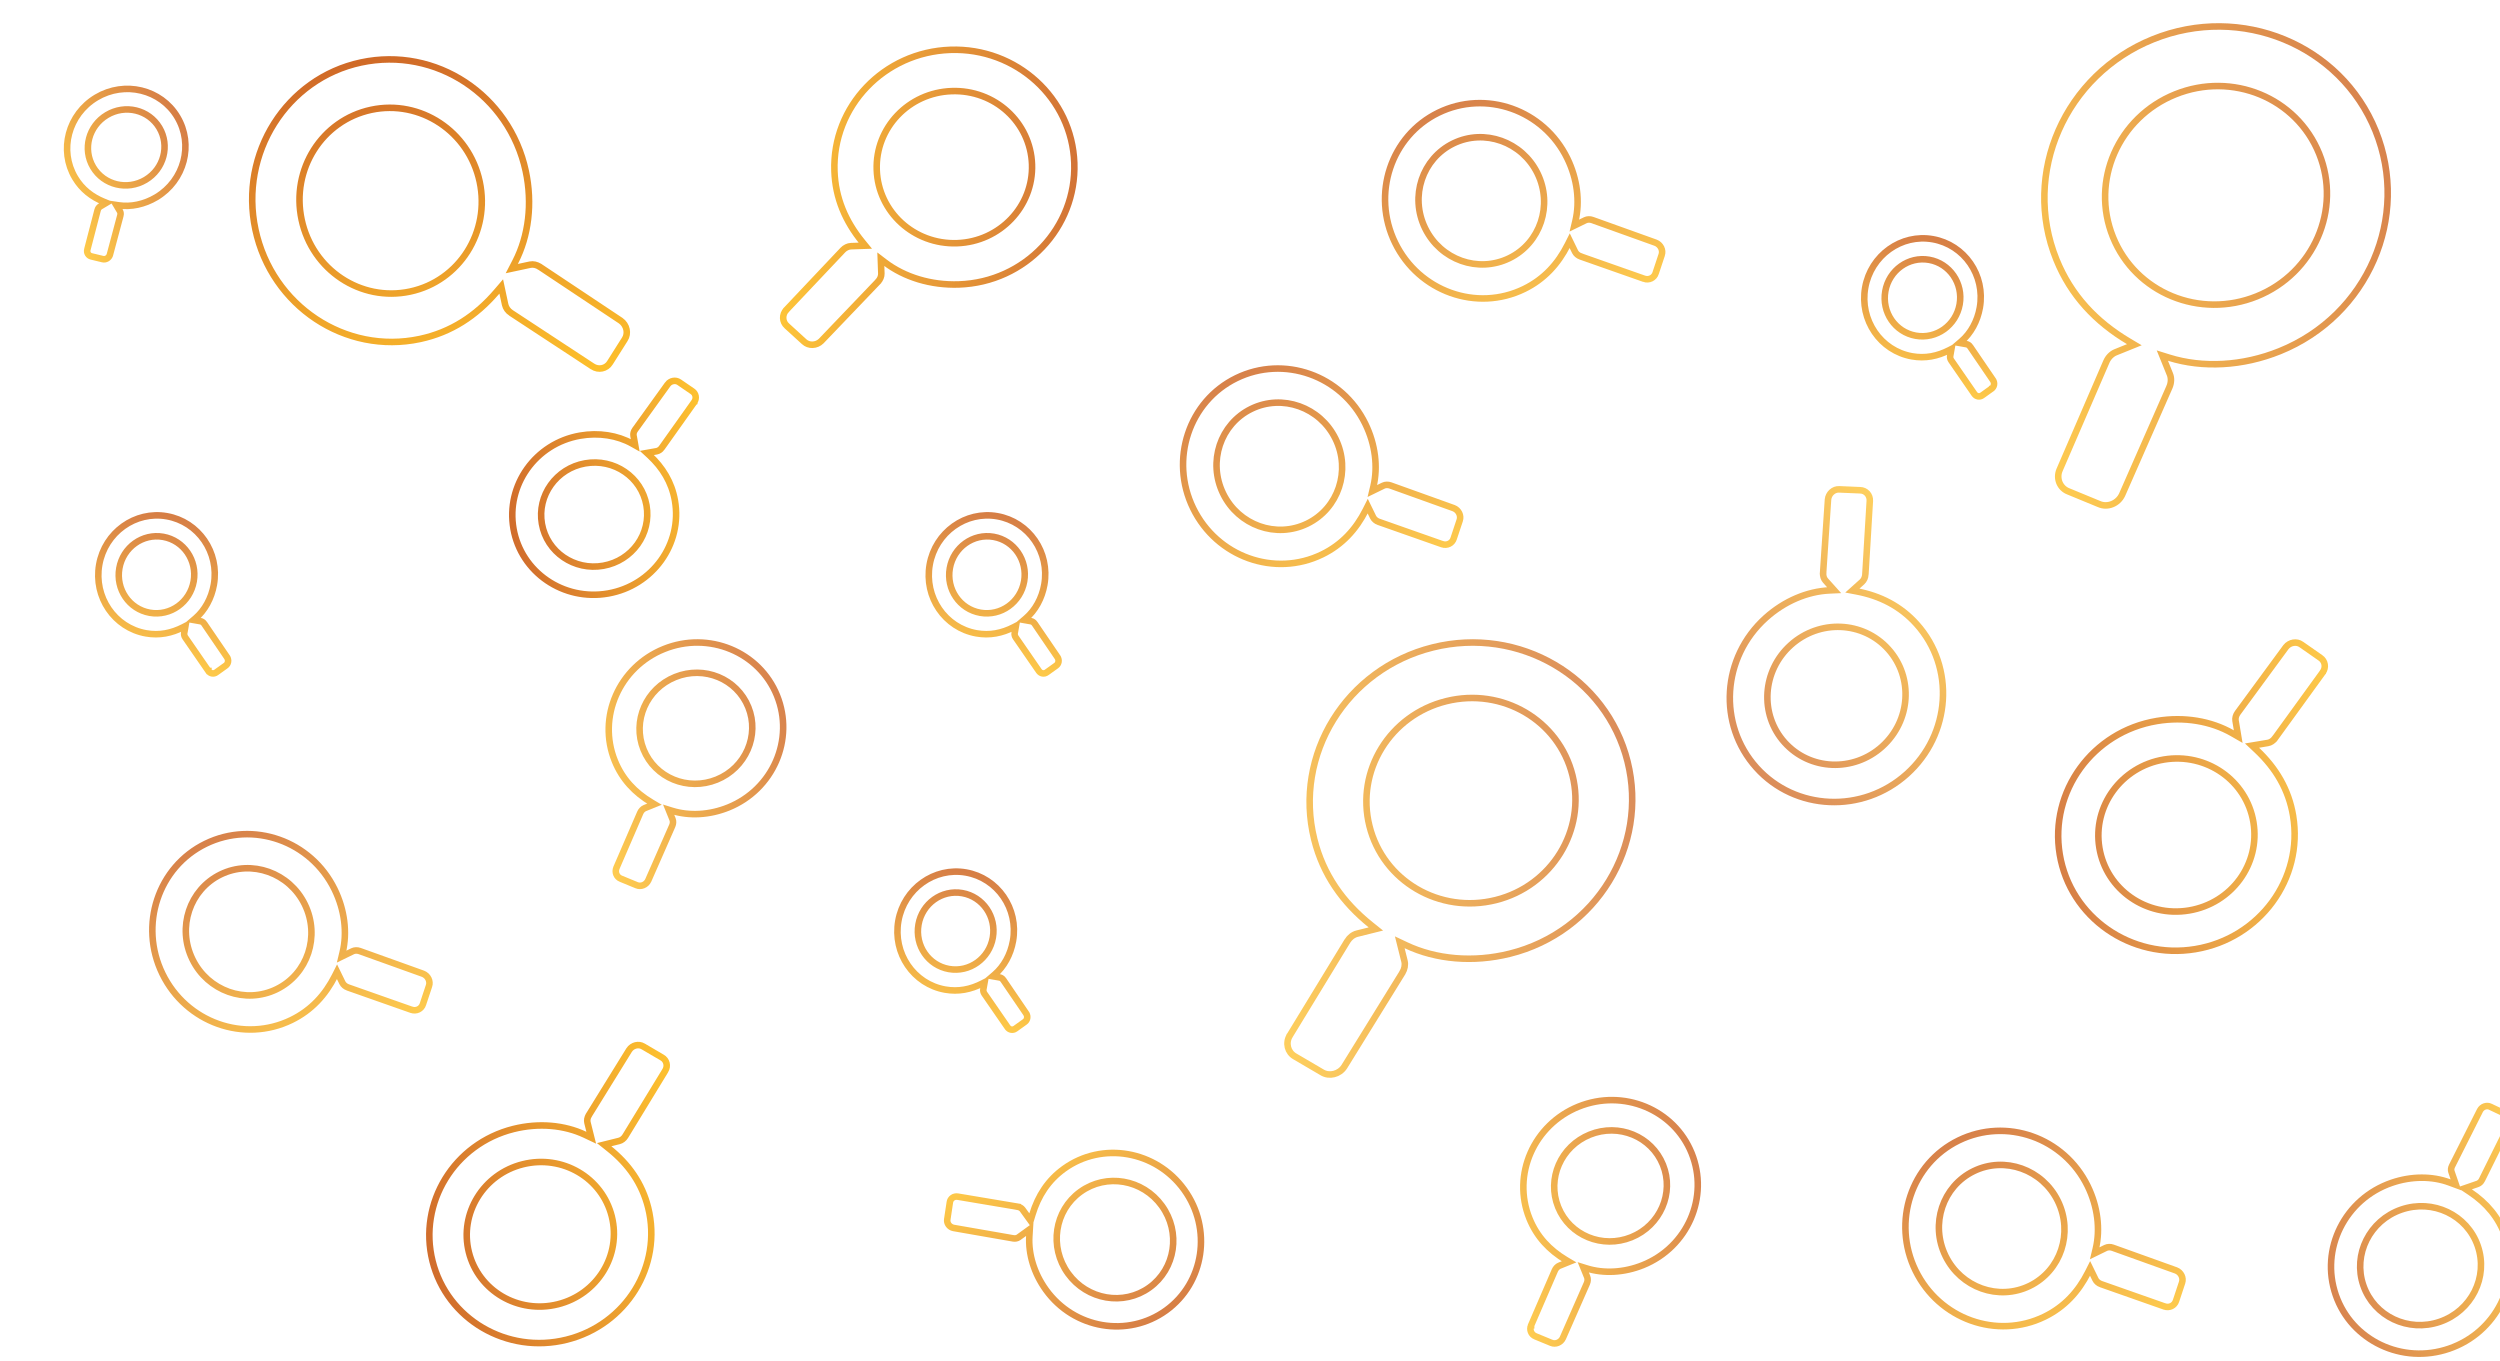 <svg width="4070" height="2216" viewBox="0 0 4070 2216" fill="none" xmlns="http://www.w3.org/2000/svg">
<g id="Group 48" filter="url(#filter0_dd)">
<path id="g21" opacity="0.93" d="M808.543 464.094L806.023 452.323L798.179 461.455C764.984 500.106 724.46 526.978 673.705 537.845C552.375 563.822 432.458 484.144 405.844 359.836C379.234 235.543 456.448 113.645 577.794 87.665C699.169 61.679 819.303 140.396 845.906 264.658C857.166 317.248 850.544 370.173 828.953 412.085L823.178 423.292L835.507 420.653L853.062 416.895C858 415.838 863.821 417.1 868.738 420.358C868.74 420.359 868.742 420.36 868.745 420.361L1000.45 508.031C1010.66 515.15 1013.35 529.015 1007.1 538.429L1007.06 538.485L1007.03 538.541L983.116 576.368L983.081 576.424L983.047 576.481C977.226 586.159 964.438 589.041 954.547 582.485L954.536 582.479L954.526 582.471L821.983 495.427C821.981 495.426 821.979 495.425 821.977 495.423C817.065 492.166 813.49 487.201 812.382 482.031L808.543 464.094ZM770.9 281.678C753.395 199.916 674.149 147.661 594.298 164.757C513.985 181.952 463.546 261.985 481.048 343.735C498.55 425.485 577.337 477.851 657.65 460.656C737.963 443.461 788.402 363.428 770.9 281.678Z" stroke="url(#paint0_linear)" stroke-width="10.667"/>
<path id="g20" opacity="0.87" d="M1390.96 386.232L1398.73 385.961L1393.81 379.939C1366.47 346.485 1350.01 308.612 1348.48 264.551C1344.8 159.249 1429.24 70.889 1537.05 67.124C1644.86 63.359 1735.28 145.992 1738.96 251.303C1742.63 356.634 1658.97 445.327 1551.18 449.09C1505.59 450.682 1462.33 437.294 1430.47 412.986L1423.99 408.045L1424.27 416.186L1424.81 431.324C1424.97 435.948 1422.9 440.894 1419.29 444.69C1419.29 444.691 1419.29 444.692 1419.29 444.693L1326.99 541.153C1319.16 549.012 1306.5 549.279 1299.1 542.22L1299.07 542.191L1299.04 542.162L1271.15 516.709L1271.11 516.68L1271.09 516.652C1263.38 509.929 1262.88 498.105 1270.23 490.389V490.383L1270.24 490.377L1362.13 393.133C1362.13 393.133 1362.13 393.133 1362.13 393.132C1365.74 389.339 1370.68 386.94 1375.49 386.772L1390.96 386.232ZM1548.05 381.912C1617.92 379.472 1672.5 321.89 1670.12 253.707C1667.73 185.127 1609.27 131.89 1539.4 134.33C1469.53 136.769 1414.93 193.955 1417.33 262.535C1419.72 331.114 1478.18 384.352 1548.05 381.912Z" stroke="url(#paint1_linear)" stroke-width="10.667"/>
<path id="g19" opacity="0.78" d="M2548.63 384.347L2545.5 377.93L2542.28 384.306C2526.4 415.831 2503.61 440.683 2471.25 456.464C2393.91 494.184 2299.93 460.544 2261.3 381.341C2222.68 302.146 2254.3 207.233 2331.65 169.51C2409.01 131.778 2502.97 164.732 2541.59 243.91C2557.93 277.41 2562.31 314.133 2554.76 345.964L2553.03 353.24L2559.76 349.962L2570.9 344.526C2574.2 342.918 2578.48 342.807 2582.44 344.218C2582.44 344.219 2582.44 344.219 2582.44 344.22L2685.32 381.125C2693.62 384.305 2697.92 393.471 2695.17 401.144L2695.16 401.181L2695.15 401.219L2685.4 430.554L2685.39 430.591L2685.38 430.628C2682.98 438.413 2674.54 442.625 2666.51 439.766L2666.5 439.763L2666.5 439.761L2563.17 403.417C2563.17 403.415 2563.16 403.415 2563.16 403.413C2559.21 402 2555.85 399.172 2554.18 395.735L2548.63 384.347ZM2493.08 268.293C2467.9 216.661 2406.43 194.923 2356.03 219.505C2305.34 244.229 2284.92 305.915 2310.1 357.541C2335.28 409.167 2396.46 431.054 2447.15 406.329C2497.85 381.605 2518.26 319.919 2493.08 268.293Z" stroke="url(#paint2_linear)" stroke-width="10.667"/>
<path id="g18" opacity="0.78" d="M541.805 1574.44L538.673 1568.03L535.461 1574.4C519.573 1605.93 496.783 1630.78 464.424 1646.56C387.088 1684.28 293.109 1650.64 254.478 1571.44C215.854 1492.24 247.476 1397.33 324.825 1359.61C402.187 1321.87 496.153 1354.83 534.771 1434.01C551.11 1467.51 555.49 1504.23 547.937 1536.06L546.212 1543.34L552.935 1540.06L564.077 1534.62C567.376 1533.01 571.656 1532.9 575.618 1534.32C575.618 1534.32 575.618 1534.32 575.618 1534.32L678.497 1571.22C686.8 1574.4 691.093 1583.57 688.353 1591.24L688.339 1591.28L688.326 1591.32L678.577 1620.65L678.57 1620.69L678.557 1620.72C676.161 1628.51 667.713 1632.72 659.689 1629.86L659.683 1629.86L659.676 1629.86L556.346 1593.51C556.346 1593.51 556.339 1593.51 556.339 1593.51C552.384 1592.1 549.032 1589.27 547.353 1585.83L541.805 1574.44ZM486.258 1458.39C461.079 1406.76 399.605 1385.02 349.207 1409.6C298.518 1434.33 278.097 1496.01 303.276 1547.64C328.455 1599.26 389.637 1621.15 440.327 1596.43C491.023 1571.7 511.437 1510.02 486.258 1458.39Z" stroke="url(#paint3_linear)" stroke-width="10.667"/>
<path id="g17" opacity="0.78" d="M3395.81 2057.44L3392.67 2051.03L3389.46 2057.4C3373.57 2088.93 3350.78 2113.78 3318.42 2129.56C3241.09 2167.28 3147.11 2133.64 3108.48 2054.44C3069.85 1975.24 3101.48 1880.33 3178.82 1842.61C3256.19 1804.87 3350.15 1837.83 3388.77 1917.01C3405.11 1950.51 3409.49 1987.23 3401.94 2019.06L3400.21 2026.34L3406.93 2023.06L3418.08 2017.62C3421.38 2016.01 3425.66 2015.9 3429.62 2017.32C3429.62 2017.32 3429.62 2017.32 3429.62 2017.32L3532.5 2054.22C3540.8 2057.4 3545.09 2066.57 3542.35 2074.24L3542.34 2074.28L3542.33 2074.32L3532.58 2103.65L3532.57 2103.69L3532.56 2103.72C3530.16 2111.51 3521.71 2115.72 3513.69 2112.86L3513.68 2112.86L3513.68 2112.86L3410.35 2076.51C3410.35 2076.51 3410.34 2076.51 3410.34 2076.51C3406.38 2075.1 3403.03 2072.27 3401.35 2068.83L3395.81 2057.44ZM3340.26 1941.39C3315.08 1889.76 3253.6 1868.02 3203.21 1892.6C3152.52 1917.33 3132.1 1979.01 3157.28 2030.64C3182.46 2082.26 3243.64 2104.15 3294.33 2079.43C3345.02 2054.7 3365.44 1993.02 3340.26 1941.39Z" stroke="url(#paint4_linear)" stroke-width="10.667"/>
<path id="g16" opacity="0.78" d="M2219.81 816.444L2216.67 810.027L2213.46 816.403C2197.57 847.928 2174.78 872.78 2142.42 888.561C2065.09 926.281 1971.11 892.64 1932.48 813.438C1893.85 734.243 1925.48 639.33 2002.82 601.606C2080.19 563.875 2174.15 596.829 2212.77 676.006C2229.11 709.507 2233.49 746.23 2225.94 778.061L2224.21 785.337L2230.93 782.059L2242.08 776.622C2245.38 775.014 2249.66 774.904 2253.62 776.315C2253.62 776.316 2253.62 776.316 2253.62 776.316L2356.5 813.222C2364.8 816.401 2369.09 825.568 2366.35 833.241L2366.34 833.277L2366.33 833.315L2356.58 862.651L2356.57 862.688L2356.56 862.725C2354.16 870.51 2345.71 874.722 2337.69 871.863L2337.68 871.86L2337.68 871.858L2234.35 835.513C2234.35 835.512 2234.34 835.511 2234.34 835.51C2230.38 834.097 2227.03 831.269 2225.35 827.832L2219.81 816.444ZM2164.26 700.39C2139.08 648.757 2077.6 627.02 2027.21 651.602C1976.52 676.326 1956.1 738.012 1981.28 789.638C2006.46 841.264 2067.64 863.15 2118.33 838.426C2169.02 813.702 2189.44 752.016 2164.26 700.39Z" stroke="url(#paint5_linear)" stroke-width="10.667"/>
<path id="g15" opacity="0.77" d="M3454.73 551.233L3464.7 547.203L3455.46 541.704C3402.21 510.037 3361.46 467.069 3337.78 408.445C3281.17 268.345 3351.63 107.862 3495.06 49.91C3638.48 -8.036 3800.86 58.964 3857.47 199.077C3914.09 339.216 3844.84 499.767 3701.45 557.702C3640.79 582.209 3575.93 585.387 3521.07 568.255L3510.31 564.897L3514.53 575.344L3522.66 595.47C3525.17 601.673 3524.81 609.4 3521.78 616.322C3521.78 616.324 3521.78 616.326 3521.78 616.328L3444.77 791.461C3438.03 805.974 3421.01 812.589 3407.48 806.664L3407.43 806.64L3407.37 806.617L3357.34 786.012L3357.29 785.99L3357.23 785.968C3343.46 780.65 3336.94 764.856 3343.1 750.765L3343.11 750.755V750.745L3419.19 574.755C3419.19 574.754 3419.19 574.752 3419.19 574.75C3422.22 567.832 3427.72 562.145 3434.17 559.541L3454.73 551.233ZM3664.15 468.422C3756.95 430.927 3802.18 326.744 3765.6 236.196C3728.8 145.122 3624.1 102.126 3531.3 139.617C3438.51 177.107 3393.06 280.769 3429.86 371.843C3466.65 462.917 3571.36 505.912 3664.15 468.422Z" stroke="url(#paint6_linear)" stroke-width="10.667"/>
<path id="g14" opacity="0.77" d="M1050.36 1297.3L1055.42 1295.25L1050.73 1292.46C1023.67 1276.37 1002.97 1254.54 990.938 1224.75C962.176 1153.57 997.974 1072.04 1070.85 1042.59C1143.71 1013.15 1226.21 1047.19 1254.97 1118.38C1283.74 1189.58 1248.56 1271.15 1175.71 1300.59C1144.89 1313.04 1111.93 1314.65 1084.06 1305.95L1078.59 1304.24L1080.74 1309.55L1084.87 1319.77C1086.14 1322.93 1085.96 1326.85 1084.42 1330.37C1084.42 1330.37 1084.42 1330.37 1084.42 1330.37L1045.3 1419.35C1041.87 1426.72 1033.22 1430.08 1026.35 1427.07L1026.32 1427.06L1026.29 1427.05L1000.88 1416.58L1000.85 1416.57L1000.82 1416.56C993.823 1413.86 990.511 1405.83 993.641 1398.67L993.646 1398.67V1398.66L1032.3 1309.25C1032.3 1309.25 1032.3 1309.25 1032.3 1309.25C1033.84 1305.73 1036.63 1302.84 1039.91 1301.52L1050.36 1297.3ZM1156.75 1255.23C1203.9 1236.18 1226.88 1183.24 1208.3 1137.24C1189.6 1090.97 1136.41 1069.12 1089.26 1088.17C1042.11 1107.22 1019.02 1159.89 1037.72 1206.16C1056.41 1252.43 1109.61 1274.27 1156.75 1255.23Z" stroke="url(#paint7_linear)" stroke-width="10.667"/>
<path id="g13" opacity="0.77" d="M2539.36 2042.3L2544.42 2040.25L2539.73 2037.46C2512.67 2021.37 2491.97 1999.54 2479.94 1969.75C2451.18 1898.57 2486.97 1817.04 2559.85 1787.59C2632.71 1758.15 2715.21 1792.19 2743.97 1863.38C2772.74 1934.58 2737.56 2016.15 2664.71 2045.59C2633.89 2058.04 2600.93 2059.65 2573.06 2050.95L2567.59 2049.24L2569.74 2054.55L2573.87 2064.77C2575.14 2067.93 2574.96 2071.85 2573.42 2075.37C2573.42 2075.37 2573.42 2075.37 2573.42 2075.37L2534.3 2164.35C2530.87 2171.72 2522.22 2175.08 2515.35 2172.07L2515.32 2172.06L2515.29 2172.05L2489.88 2161.58L2489.85 2161.57L2489.82 2161.56C2482.82 2158.86 2479.51 2150.83 2482.64 2143.67L2482.65 2143.67V2143.66L2521.3 2054.25C2521.3 2054.25 2521.3 2054.25 2521.3 2054.25C2522.84 2050.73 2525.63 2047.84 2528.91 2046.52L2539.36 2042.3ZM2645.75 2000.23C2692.9 1981.18 2715.88 1928.24 2697.3 1882.24C2678.6 1835.97 2625.41 1814.12 2578.26 1833.17C2531.11 1852.22 2508.02 1904.89 2526.72 1951.16C2545.41 1997.43 2598.61 2019.27 2645.75 2000.23Z" stroke="url(#paint8_linear)" stroke-width="10.667"/>
<path id="g12" opacity="0.8" d="M291.223 1009.07L291.905 1005.2L288.414 1007C269.378 1016.81 249.321 1020.89 227.803 1017.09C176.374 1008.02 142.238 957.981 151.523 905.324C160.807 852.672 210.185 817.351 261.619 826.42C313.062 835.49 347.439 885.189 338.157 937.834C334.23 960.101 323.281 979.696 308.214 992.637L305.094 995.316L309.145 996.028L316.541 997.335C318.789 997.729 320.968 999.233 322.431 1001.37C322.432 1001.37 322.432 1001.37 322.432 1001.38L359.69 1056.06C359.692 1056.07 359.696 1056.07 359.699 1056.08C362.693 1060.68 361.521 1066.82 357.351 1069.67L357.333 1069.68L357.315 1069.69L342.097 1080.59L342.079 1080.61L342.062 1080.62C338.024 1083.65 332.26 1082.68 329.286 1078.34L329.284 1078.33L329.282 1078.33L291.593 1023.74C291.593 1023.74 291.592 1023.74 291.592 1023.74C290.13 1021.6 289.478 1018.97 289.891 1016.63L291.223 1009.07ZM305.322 932.443C311.345 898.287 289.033 865.861 255.701 859.98C222.175 854.07 190.311 876.947 184.289 911.103C178.266 945.255 200.384 977.652 233.91 983.562C267.436 989.476 299.3 966.595 305.322 932.443Z" stroke="url(#paint9_linear)" stroke-width="10.667"/>
<path id="g11" opacity="0.8" d="M1643.22 1009.07L1643.91 1005.2L1640.41 1007C1621.38 1016.81 1601.32 1020.89 1579.8 1017.09C1528.37 1008.02 1494.24 957.981 1503.52 905.324C1512.81 852.672 1562.19 817.351 1613.62 826.42C1665.06 835.49 1699.44 885.189 1690.16 937.834C1686.23 960.101 1675.28 979.696 1660.21 992.637L1657.09 995.316L1661.14 996.028L1668.54 997.335C1670.79 997.729 1672.97 999.233 1674.43 1001.37C1674.43 1001.37 1674.43 1001.37 1674.43 1001.38L1711.69 1056.06C1711.69 1056.07 1711.7 1056.07 1711.7 1056.08C1714.69 1060.68 1713.52 1066.82 1709.35 1069.67L1709.33 1069.68L1709.32 1069.69L1694.1 1080.59L1694.08 1080.61L1694.06 1080.62C1690.02 1083.65 1684.26 1082.68 1681.29 1078.34L1681.28 1078.33L1681.28 1078.33L1643.59 1023.74C1643.59 1023.74 1643.59 1023.74 1643.59 1023.74C1642.13 1021.6 1641.48 1018.97 1641.89 1016.63L1643.22 1009.07ZM1657.32 932.443C1663.34 898.287 1641.03 865.861 1607.7 859.98C1574.17 854.07 1542.31 876.947 1536.29 911.103C1530.27 945.255 1552.38 977.652 1585.91 983.562C1619.44 989.476 1651.3 966.595 1657.32 932.443Z" stroke="url(#paint10_linear)" stroke-width="10.667"/>
<path id="g10" opacity="0.8" d="M159.76 318.177L163.135 316.165L159.492 314.698C139.63 306.694 123.442 294.172 112.257 275.4C85.523 230.541 101.107 172.003 147.037 144.631C192.965 117.26 251.966 131.568 278.703 176.432C305.445 221.304 290.278 279.8 244.357 307.167C224.934 318.741 202.946 323.254 183.306 320.302L179.239 319.69L181.346 323.222L185.189 329.675C186.359 331.635 186.644 334.266 185.981 336.772C185.981 336.772 185.981 336.773 185.979 336.775L168.918 400.709C168.915 400.716 168.914 400.721 168.913 400.726C167.387 405.998 161.97 409.124 157.091 407.827L157.071 407.821L157.048 407.817L138.853 403.416L138.831 403.412L138.811 403.407C133.876 402.331 130.846 397.333 132.192 392.244L132.193 392.24L132.194 392.236L148.901 328.037C148.901 328.037 148.9 328.036 148.9 328.036C149.564 325.532 151.128 323.321 153.169 322.105L159.76 318.177ZM226.988 278.786C256.781 261.031 266.754 222.954 249.429 193.877C232 164.634 193.863 155.457 164.07 173.212C134.279 190.966 124.202 228.876 141.631 258.119C159.058 287.365 197.197 296.539 226.988 278.786Z" stroke="url(#paint11_linear)" stroke-width="10.667"/>
<path id="g9" opacity="0.8" d="M1592.22 1589.07L1592.91 1585.2L1589.41 1587C1570.38 1596.81 1550.32 1600.89 1528.8 1597.09C1477.37 1588.02 1443.24 1537.98 1452.52 1485.32C1461.81 1432.67 1511.19 1397.35 1562.62 1406.42C1614.06 1415.49 1648.44 1465.19 1639.16 1517.83C1635.23 1540.1 1624.28 1559.7 1609.21 1572.64L1606.09 1575.32L1610.14 1576.03L1617.54 1577.33C1619.79 1577.73 1621.97 1579.23 1623.43 1581.37C1623.43 1581.37 1623.43 1581.37 1623.43 1581.38L1660.69 1636.06C1660.69 1636.07 1660.7 1636.07 1660.7 1636.08C1663.69 1640.68 1662.52 1646.82 1658.35 1649.67L1658.33 1649.68L1658.32 1649.69L1643.1 1660.59L1643.08 1660.61L1643.06 1660.62C1639.02 1663.65 1633.26 1662.68 1630.29 1658.34L1630.28 1658.33L1630.28 1658.33L1592.59 1603.74C1592.59 1603.74 1592.59 1603.74 1592.59 1603.74C1591.13 1601.6 1590.48 1598.97 1590.89 1596.63L1592.22 1589.07ZM1606.32 1512.44C1612.34 1478.29 1590.03 1445.86 1556.7 1439.98C1523.17 1434.07 1491.31 1456.95 1485.29 1491.1C1479.27 1525.26 1501.38 1557.65 1534.91 1563.56C1568.44 1569.48 1600.3 1546.6 1606.32 1512.44Z" stroke="url(#paint12_linear)" stroke-width="10.667"/>
<path id="g8" opacity="0.8" d="M3666.89 1198.07L3656.28 1199.83L3664.11 1207.21C3695.14 1236.45 3716.04 1271.35 3723.17 1314.17C3740.21 1416.56 3669.02 1513.71 3564.1 1531.18C3459.2 1548.64 3360.3 1479.42 3343.25 1377.02C3326.2 1274.59 3396.6 1177.22 3501.48 1159.76C3545.87 1152.37 3589.84 1159.95 3624.03 1179.59L3633.8 1185.21L3631.95 1174.09L3629.47 1159.25C3628.8 1155.18 3630.05 1150.45 3632.92 1146.51L3711.38 1039.63C3717.64 1031.49 3729.14 1029.82 3736.63 1035.3L3736.68 1035.34L3736.73 1035.37L3767.47 1056.85L3767.52 1056.88L3767.57 1056.91C3775.28 1062.05 3777.18 1072.65 3771.41 1080.53V1080.54L3771.4 1080.55L3693.43 1188.16C3693.42 1188.16 3693.42 1188.16 3693.42 1188.16C3690.55 1192.09 3686.33 1194.83 3682.06 1195.54L3666.89 1198.07ZM3512.73 1222.56C3443.43 1234.09 3396.51 1298.59 3407.77 1366.28C3419.11 1434.36 3484.34 1479.79 3553.63 1468.25C3622.91 1456.72 3669.92 1392.62 3658.58 1324.53C3647.25 1256.45 3582.02 1211.02 3512.73 1222.56Z" stroke="url(#paint13_linear)" stroke-width="10.667"/>
<path id="g7" opacity="0.8" d="M3166.22 558.074L3166.91 554.205L3163.41 556.004C3144.38 565.813 3124.32 569.887 3102.8 566.09C3051.37 557.023 3017.24 506.981 3026.52 454.324C3035.81 401.672 3085.19 366.351 3136.62 375.42C3188.06 384.49 3222.44 434.189 3213.16 486.834C3209.23 509.101 3198.28 528.696 3183.21 541.637L3180.09 544.316L3184.14 545.028L3191.54 546.335C3193.79 546.729 3195.97 548.233 3197.43 550.372C3197.43 550.372 3197.43 550.372 3197.43 550.376L3234.69 605.061C3234.69 605.069 3234.7 605.072 3234.7 605.076C3237.69 609.675 3236.52 615.819 3232.35 618.666L3232.33 618.677L3232.32 618.692L3217.1 629.592L3217.08 629.606L3217.06 629.617C3213.02 632.651 3207.26 631.68 3204.29 627.336L3204.28 627.332L3204.28 627.328L3166.59 572.738C3166.59 572.738 3166.59 572.738 3166.59 572.738C3165.13 570.599 3164.48 567.97 3164.89 565.63L3166.22 558.074ZM3180.32 481.443C3186.34 447.287 3164.03 414.861 3130.7 408.98C3097.17 403.07 3065.31 425.947 3059.29 460.103C3053.27 494.255 3075.38 526.652 3108.91 532.562C3142.44 538.476 3174.3 515.595 3180.32 481.443Z" stroke="url(#paint14_linear)" stroke-width="10.667"/>
<path id="g6" opacity="0.8" d="M1661.45 1964.45L1667.74 1973.17L1670.87 1962.88C1680.04 1932.73 1696.26 1907.49 1722.21 1888.75C1784.27 1843.93 1871.85 1859.1 1917.82 1922.77C1963.79 1986.42 1950.43 2074.49 1888.35 2119.32C1826.26 2164.16 1738.8 2149.58 1692.85 2085.95C1673.39 2059 1663.99 2027.44 1665.77 1998.47L1666.46 1987.22L1657.32 1993.82L1648.23 2000.38C1646.08 2001.93 1642.89 2002.62 1639.62 2002.06C1639.62 2002.06 1639.62 2002.06 1639.61 2002.06L1542.32 1985.08C1535.49 1983.73 1531.11 1977.26 1532.16 1971.23L1532.17 1971.17L1532.17 1971.11L1536.33 1943.48L1536.34 1943.42L1536.35 1943.36C1537.12 1937.31 1542.82 1933.04 1549.26 1934.15H1549.27H1549.28L1646.92 1950.56C1646.92 1950.57 1646.92 1950.57 1646.92 1950.57C1650.19 1951.13 1653.09 1952.87 1654.74 1955.16L1661.45 1964.45ZM1728.83 2059.24C1759.9 2102.26 1819.32 2112.4 1861.4 2082.02C1903.73 2051.45 1912.56 1992.01 1881.49 1949C1850.43 1905.99 1791.23 1895.66 1748.9 1926.23C1706.58 1956.79 1697.77 2016.23 1728.83 2059.24Z" stroke="url(#paint15_linear)" stroke-width="10.667"/>
<path id="g5" opacity="0.91" d="M1048.49 722.471L1043.16 723.411L1047.13 727.082C1068.8 747.108 1083.52 771.152 1088.75 800.798C1101.24 871.652 1052.55 939.423 979.997 952.217C907.459 965.006 838.465 917.723 825.973 846.864C813.476 775.995 861.619 708.068 934.143 695.279C964.825 689.873 995.346 694.816 1019.2 708.223L1024.14 711L1023.16 705.417L1021.36 695.228C1020.81 692.131 1021.73 688.6 1023.82 685.698L1077.06 611.696C1077.06 611.686 1077.07 611.681 1077.07 611.676C1081.61 605.631 1090.12 604.258 1095.77 608.312L1095.8 608.332L1095.82 608.347L1117.1 622.911L1117.13 622.931L1117.15 622.946C1122.98 626.743 1124.44 634.664 1120.22 640.558V640.563L1120.21 640.568L1067.3 715.083C1067.3 715.083 1067.3 715.083 1067.3 715.088C1065.22 717.985 1062.12 720.067 1058.9 720.635L1048.49 722.471ZM942.637 740.329C895.58 748.627 864.113 792.792 872.21 838.712C880.357 884.903 924.985 915.369 972.041 907.076C1019.09 898.778 1050.61 854.88 1042.47 808.693C1034.32 762.502 989.693 732.031 942.637 740.329Z" stroke="url(#paint16_linear)" stroke-width="10.667"/>
<path id="g4" opacity="0.71" d="M2219.49 1500.97L2229.93 1498.37L2221.54 1491.64C2176.21 1455.27 2143.97 1410.04 2129.62 1352.5C2095.34 1214.99 2181.72 1075.12 2322.52 1040.02C2463.31 1004.92 2605.38 1088.35 2639.67 1225.87C2673.96 1363.42 2588.69 1503.51 2447.93 1538.61C2388.39 1553.45 2327.73 1547.93 2279.02 1524.86L2268.83 1520.04L2271.56 1530.97L2276.49 1550.75C2277.99 1556.75 2276.66 1563.8 2272.98 1569.78V1569.79L2178.48 1722.59C2170.39 1735.07 2153.9 1738.93 2142.26 1731.75L2142.21 1731.72L2142.16 1731.69L2098.32 1705.99L2098.27 1705.96L2098.22 1705.93C2086.27 1699.28 2082.32 1683.95 2089.8 1671.8V1671.79L2089.81 1671.78L2183.56 1518.06C2183.56 1518.05 2183.57 1518.05 2183.57 1518.04C2187.25 1512.07 2193.04 1507.57 2199.28 1506.01L2219.49 1500.97ZM2425.07 1451.33C2516.45 1428.55 2572.24 1337.4 2550 1248.23C2527.64 1158.54 2435.71 1104.77 2344.34 1127.55C2252.98 1150.33 2197.05 1240.97 2219.41 1330.65C2241.77 1420.34 2333.71 1474.11 2425.07 1451.33Z" stroke="url(#paint17_linear)" stroke-width="10.667"/>
<path id="g3" opacity="0.71" d="M3011 942.652L3005.66 947.441L3012.7 948.785C3050.74 956.052 3083.84 972.621 3110.24 1002.02C3173.34 1072.28 3166.13 1181.59 3094.19 1246.2C3022.25 1310.81 2912.57 1306.02 2849.46 1235.76C2786.34 1165.47 2792.83 1056.38 2864.75 991.783C2895.17 964.464 2932.61 948.783 2968.49 947.165L2975.99 946.823L2970.98 941.239L2961.9 931.132C2959.14 928.067 2957.73 923.501 2958.03 918.832L2958.02 918.826L2965.98 799.369C2966.84 789.497 2975.35 782.078 2984.44 782.673L2984.48 782.675L2984.52 782.677L3018.35 784.126L3018.39 784.128L3018.43 784.131C3027.54 784.316 3034.65 792.11 3034.04 801.598L3034.04 801.604L3034.04 801.613L3026.82 921.377C3026.82 921.383 3026.81 921.386 3026.82 921.392C3026.51 926.055 3024.51 930.512 3021.32 933.378L3011 942.652ZM2905.45 1036.04C2858.75 1077.97 2854.35 1149.05 2895.28 1194.61C2936.43 1240.44 3007.34 1243.4 3054.03 1201.48C3100.71 1159.55 3105.35 1088.73 3064.2 1042.91C3023.04 997.078 2952.13 994.113 2905.45 1036.04Z" stroke="url(#paint18_linear)" stroke-width="10.667"/>
<path id="g2" opacity="0.91" d="M983.98 1846.93L973.547 1849.53L981.94 1856.26C1013.18 1881.33 1035.34 1912.45 1045.2 1952.01C1068.79 2046.59 1009.38 2142.86 912.435 2167.03C815.508 2191.2 717.756 2133.75 694.17 2039.15C670.578 1944.53 729.231 1848.11 826.131 1823.95C867.152 1813.73 908.886 1817.54 942.342 1833.39L952.526 1838.21L949.799 1827.28L946.375 1813.54C945.459 1809.87 946.253 1805.42 948.617 1801.58C948.618 1801.58 948.619 1801.57 948.62 1801.57L1014.23 1695.48C1019.4 1687.51 1029.88 1685.15 1037.16 1689.63L1037.21 1689.66L1037.26 1689.69L1067.7 1707.54L1067.75 1707.57L1067.8 1707.6C1075.26 1711.75 1077.78 1721.35 1073.06 1729.02L1073.05 1729.03L1073.04 1729.04L1007.94 1835.79C1005.57 1839.63 1001.88 1842.46 998.021 1843.43L983.98 1846.93ZM841.219 1881.4C776.92 1897.43 737.608 1961.59 753.272 2024.42C769.027 2087.61 833.78 2125.44 898.068 2109.41C962.356 2093.38 1001.77 2029.58 986.01 1966.39C970.258 1903.2 905.507 1865.37 841.219 1881.4Z" stroke="url(#paint19_linear)" stroke-width="10.667"/>
<path id="g1" opacity="0.76" d="M4012.49 1917.19L4002.31 1920.69L4011.26 1926.67C4038.2 1944.66 4058.2 1968.14 4068.92 1999.26C4094.55 2073.68 4053.54 2155.34 3977.21 2181.62C3900.88 2207.9 3818.19 2168.54 3792.56 2094.1C3766.92 2019.64 3807.31 1937.92 3883.61 1911.65C3915.92 1900.52 3949.77 1900.67 3977.76 1911.05L3988.33 1914.96L3984.66 1904.31L3980.91 1893.42C3980.01 1890.8 3980.29 1887.42 3981.83 1884.34L4027.47 1793.74C4030.86 1787.36 4038.61 1784.95 4044.29 1787.8L4044.35 1787.83L4044.4 1787.86L4070.33 1800.16L4070.38 1800.19L4070.44 1800.21C4076.24 1802.8 4078.77 1809.77 4075.73 1815.84V1815.85L4075.72 1815.86L4030.54 1906.96C4030.54 1906.97 4030.54 1906.97 4030.54 1906.97C4028.99 1910.05 4026.39 1912.4 4023.61 1913.36L4012.49 1917.19ZM3899.26 1955.24C3847.79 1972.96 3820.19 2028.29 3837.52 2078.62C3854.95 2129.24 3910.67 2155.55 3962.13 2137.84C4013.58 2120.12 4041.29 2065.08 4023.86 2014.46C4006.43 1963.84 3950.71 1937.53 3899.26 1955.24Z" stroke="url(#paint20_linear)" stroke-width="10.667"/>
</g>
<defs>
<filter id="filter0_dd" x="0.477" y="0.871" width="4101.88" height="2214.24" filterUnits="userSpaceOnUse" color-interpolation-filters="sRGB">
<feFlood flood-opacity="0" result="BackgroundImageFix"/>
<feColorMatrix in="SourceAlpha" type="matrix" values="0 0 0 0 0 0 0 0 0 0 0 0 0 0 0 0 0 0 127 0"/>
<feOffset dy="4"/>
<feGaussianBlur stdDeviation="2"/>
<feColorMatrix type="matrix" values="0 0 0 0 1 0 0 0 0 0.87 0 0 0 0 0.546 0 0 0 1 0"/>
<feBlend mode="normal" in2="BackgroundImageFix" result="effect1_dropShadow"/>
<feColorMatrix in="SourceAlpha" type="matrix" values="0 0 0 0 0 0 0 0 0 0 0 0 0 0 0 0 0 0 127 0"/>
<feOffset dx="10" dy="10"/>
<feGaussianBlur stdDeviation="5"/>
<feColorMatrix type="matrix" values="0 0 0 0 0.808 0 0 0 0 0.372 0 0 0 0 0.128 0 0 0 1 0"/>
<feBlend mode="normal" in2="effect1_dropShadow" result="effect2_dropShadow"/>
<feBlend mode="normal" in="SourceGraphic" in2="effect2_dropShadow" result="shape"/>
</filter>
<linearGradient id="paint0_linear" x1="628.59" y1="70.686" x2="750.221" y2="638.797" gradientUnits="userSpaceOnUse">
<stop stop-color="#CC5E17"/>
<stop offset="1" stop-color="#FDBB1B"/>
</linearGradient>
<linearGradient id="paint1_linear" x1="1744.37" y1="296.048" x2="1254.49" y2="313.156" gradientUnits="userSpaceOnUse">
<stop stop-color="#CC5E17"/>
<stop offset="1" stop-color="#FDBB1B"/>
</linearGradient>
<linearGradient id="paint2_linear" x1="2363.14" y1="150.211" x2="2539.06" y2="510.916" gradientUnits="userSpaceOnUse">
<stop stop-color="#CC5E17"/>
<stop offset="1" stop-color="#FDBB1B"/>
</linearGradient>
<linearGradient id="paint3_linear" x1="356.315" y1="1340.31" x2="532.242" y2="1701.01" gradientUnits="userSpaceOnUse">
<stop stop-color="#CC5E17"/>
<stop offset="1" stop-color="#FDBB1B"/>
</linearGradient>
<linearGradient id="paint4_linear" x1="3210.32" y1="1823.31" x2="3386.24" y2="2184.01" gradientUnits="userSpaceOnUse">
<stop stop-color="#CC5E17"/>
<stop offset="1" stop-color="#FDBB1B"/>
</linearGradient>
<linearGradient id="paint5_linear" x1="2034.32" y1="582.307" x2="2210.24" y2="943.013" gradientUnits="userSpaceOnUse">
<stop stop-color="#CC5E17"/>
<stop offset="1" stop-color="#FDBB1B"/>
</linearGradient>
<linearGradient id="paint6_linear" x1="3886.52" y1="256.747" x2="3235.22" y2="519.89" gradientUnits="userSpaceOnUse">
<stop stop-color="#CC5E17"/>
<stop offset="1" stop-color="#FDBB1B"/>
</linearGradient>
<linearGradient id="paint7_linear" x1="1269.73" y1="1147.68" x2="938.831" y2="1281.37" gradientUnits="userSpaceOnUse">
<stop stop-color="#CC5E17"/>
<stop offset="1" stop-color="#FDBB1B"/>
</linearGradient>
<linearGradient id="paint8_linear" x1="2758.73" y1="1892.68" x2="2427.83" y2="2026.37" gradientUnits="userSpaceOnUse">
<stop stop-color="#CC5E17"/>
<stop offset="1" stop-color="#FDBB1B"/>
</linearGradient>
<linearGradient id="paint9_linear" x1="283.884" y1="828.369" x2="241.68" y2="1067.72" gradientUnits="userSpaceOnUse">
<stop stop-color="#CC5E17"/>
<stop offset="1" stop-color="#FDBB1B"/>
</linearGradient>
<linearGradient id="paint10_linear" x1="1635.88" y1="828.369" x2="1593.68" y2="1067.72" gradientUnits="userSpaceOnUse">
<stop stop-color="#CC5E17"/>
<stop offset="1" stop-color="#FDBB1B"/>
</linearGradient>
<linearGradient id="paint11_linear" x1="291.774" y1="194.561" x2="82.996" y2="318.982" gradientUnits="userSpaceOnUse">
<stop stop-color="#CC5E17"/>
<stop offset="1" stop-color="#FDBB1B"/>
</linearGradient>
<linearGradient id="paint12_linear" x1="1584.88" y1="1408.37" x2="1542.68" y2="1647.72" gradientUnits="userSpaceOnUse">
<stop stop-color="#CC5E17"/>
<stop offset="1" stop-color="#FDBB1B"/>
</linearGradient>
<linearGradient id="paint13_linear" x1="3330.67" y1="1333.89" x2="3810.95" y2="1253.95" gradientUnits="userSpaceOnUse">
<stop stop-color="#CC5E17"/>
<stop offset="1" stop-color="#FDBB1B"/>
</linearGradient>
<linearGradient id="paint14_linear" x1="3158.88" y1="377.369" x2="3116.68" y2="616.717" gradientUnits="userSpaceOnUse">
<stop stop-color="#CC5E17"/>
<stop offset="1" stop-color="#FDBB1B"/>
</linearGradient>
<linearGradient id="paint15_linear" x1="1864.53" y1="2143.1" x2="1652.15" y2="1848.99" gradientUnits="userSpaceOnUse">
<stop stop-color="#CC5E17"/>
<stop offset="1" stop-color="#FDBB1B"/>
</linearGradient>
<linearGradient id="paint16_linear" x1="818.007" y1="817.122" x2="1147.75" y2="758.976" gradientUnits="userSpaceOnUse">
<stop stop-color="#CC5E17"/>
<stop offset="1" stop-color="#FDBB1B"/>
</linearGradient>
<linearGradient id="paint17_linear" x1="2659.46" y1="1283.22" x2="2019.36" y2="1442.82" gradientUnits="userSpaceOnUse">
<stop stop-color="#CC5E17"/>
<stop offset="1" stop-color="#FDBB1B"/>
</linearGradient>
<linearGradient id="paint18_linear" x1="2819.91" y1="1208.17" x2="3146.97" y2="914.432" gradientUnits="userSpaceOnUse">
<stop stop-color="#CC5E17"/>
<stop offset="1" stop-color="#FDBB1B"/>
</linearGradient>
<linearGradient id="paint19_linear" x1="678.842" y1="1999.72" x2="1123.35" y2="1888.89" gradientUnits="userSpaceOnUse">
<stop stop-color="#CC5E17"/>
<stop offset="1" stop-color="#FDBB1B"/>
</linearGradient>
<linearGradient id="paint20_linear" x1="3776.4" y1="2063.56" x2="4128.71" y2="1942.25" gradientUnits="userSpaceOnUse">
<stop stop-color="#CC5E17"/>
<stop offset="1" stop-color="#FDBB1B"/>
</linearGradient>
</defs>
</svg>
